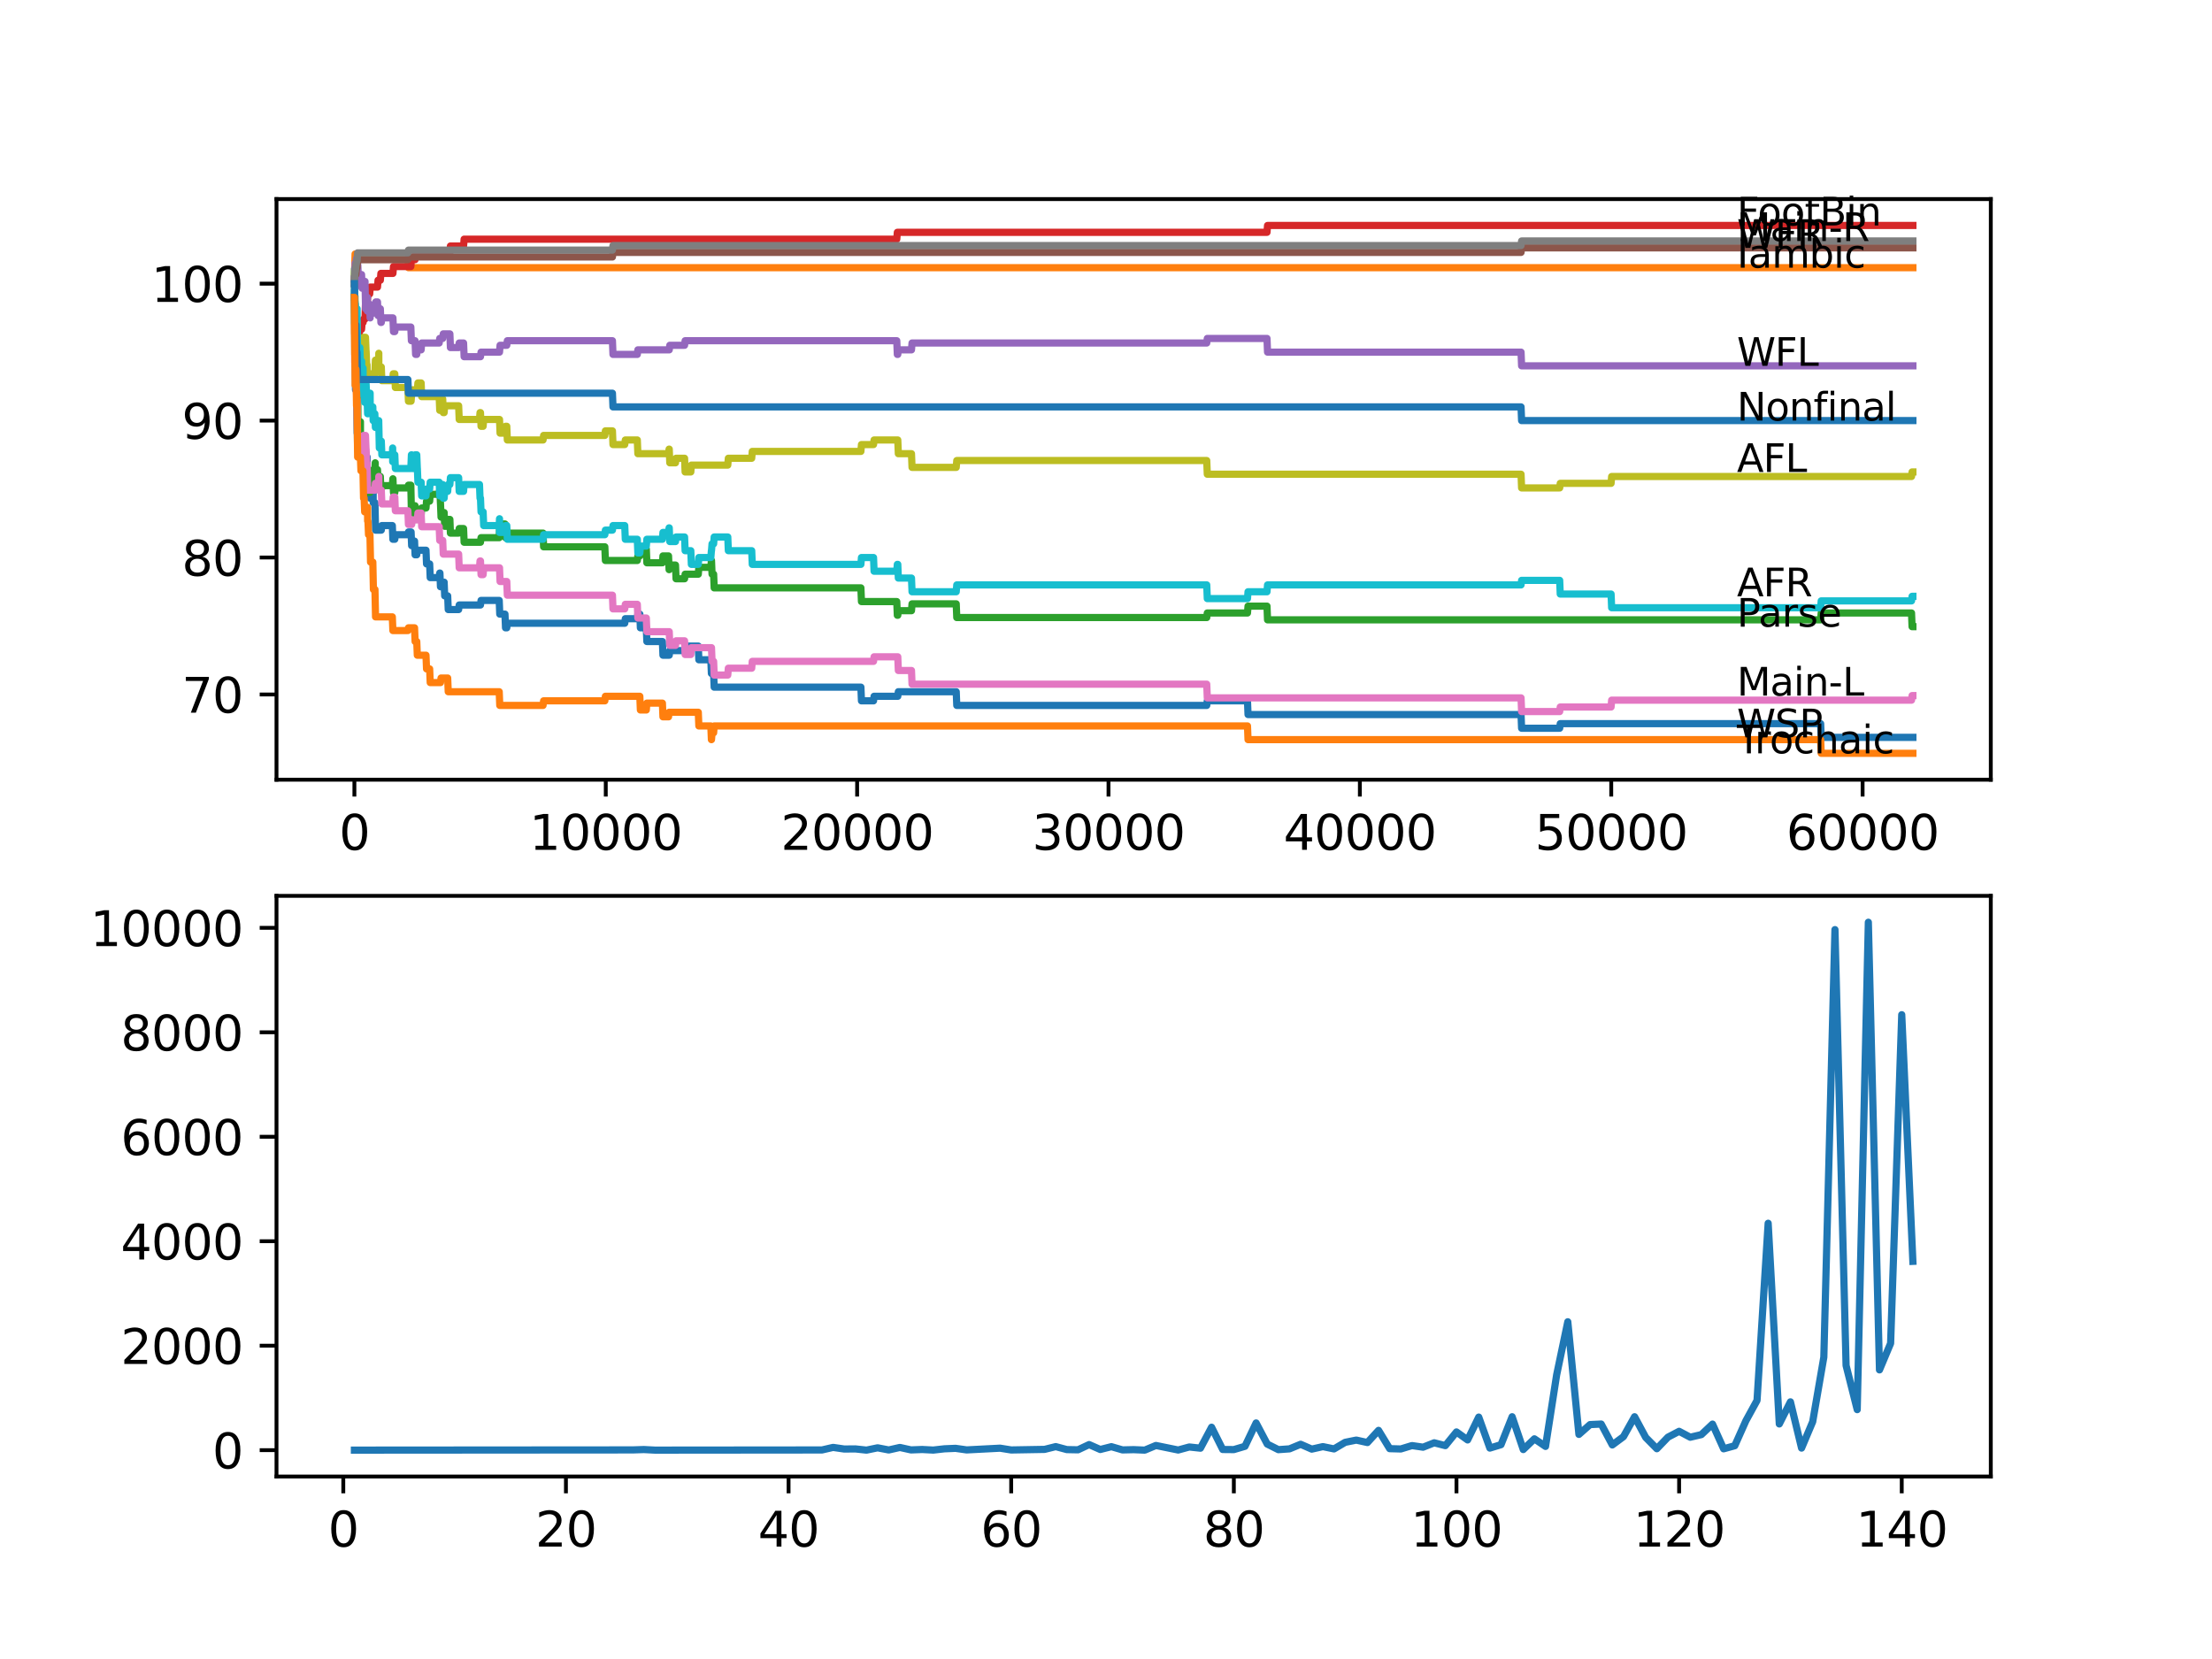 <?xml version="1.0" encoding="utf-8" standalone="no"?>
<!DOCTYPE svg PUBLIC "-//W3C//DTD SVG 1.1//EN"
  "http://www.w3.org/Graphics/SVG/1.1/DTD/svg11.dtd">
<svg xmlns:xlink="http://www.w3.org/1999/xlink" width="460.8pt" height="345.6pt" viewBox="0 0 460.8 345.6" xmlns="http://www.w3.org/2000/svg" version="1.1">
 <defs>
  <style type="text/css">*{stroke-linejoin: round; stroke-linecap: butt}</style>
 </defs>
 <g id="figure_1">
  <g id="patch_1">
   <path d="M 0 345.6 
L 460.8 345.6 
L 460.8 0 
L 0 0 
z
" style="fill: #ffffff"/>
  </g>
  <g id="axes_1">
   <g id="patch_2">
    <path d="M 57.6 162.432 
L 414.72 162.432 
L 414.72 41.472 
L 57.6 41.472 
z
" style="fill: #ffffff"/>
   </g>
   <g id="matplotlib.axis_1">
    <g id="xtick_1">
     <g id="line2d_1">
      <defs>
       <path id="m919573fe9c" d="M 0 0 
L 0 3.5 
" style="stroke: #000000; stroke-width: 0.8"/>
      </defs>
      <g>
       <use xlink:href="#m919573fe9c" x="73.827" y="162.432" style="stroke: #000000; stroke-width: 0.8"/>
      </g>
     </g>
     <g id="text_1">
      <!-- 0 -->
      <g transform="translate(70.646 177.03)scale(0.1 -0.1)">
       <defs>
        <path id="DejaVuSans-30" d="M 2034 4250 
Q 1547 4250 1301 3770 
Q 1056 3291 1056 2328 
Q 1056 1369 1301 889 
Q 1547 409 2034 409 
Q 2525 409 2770 889 
Q 3016 1369 3016 2328 
Q 3016 3291 2770 3770 
Q 2525 4250 2034 4250 
z
M 2034 4750 
Q 2819 4750 3233 4129 
Q 3647 3509 3647 2328 
Q 3647 1150 3233 529 
Q 2819 -91 2034 -91 
Q 1250 -91 836 529 
Q 422 1150 422 2328 
Q 422 3509 836 4129 
Q 1250 4750 2034 4750 
z
" transform="scale(0.016)"/>
       </defs>
       <use xlink:href="#DejaVuSans-30"/>
      </g>
     </g>
    </g>
    <g id="xtick_2">
     <g id="line2d_2">
      <g>
       <use xlink:href="#m919573fe9c" x="126.192" y="162.432" style="stroke: #000000; stroke-width: 0.8"/>
      </g>
     </g>
     <g id="text_2">
      <!-- 10000 -->
      <g transform="translate(110.286 177.03)scale(0.1 -0.1)">
       <defs>
        <path id="DejaVuSans-31" d="M 794 531 
L 1825 531 
L 1825 4091 
L 703 3866 
L 703 4441 
L 1819 4666 
L 2450 4666 
L 2450 531 
L 3481 531 
L 3481 0 
L 794 0 
L 794 531 
z
" transform="scale(0.016)"/>
       </defs>
       <use xlink:href="#DejaVuSans-31"/>
       <use xlink:href="#DejaVuSans-30" x="63.623"/>
       <use xlink:href="#DejaVuSans-30" x="127.246"/>
       <use xlink:href="#DejaVuSans-30" x="190.869"/>
       <use xlink:href="#DejaVuSans-30" x="254.492"/>
      </g>
     </g>
    </g>
    <g id="xtick_3">
     <g id="line2d_3">
      <g>
       <use xlink:href="#m919573fe9c" x="178.556" y="162.432" style="stroke: #000000; stroke-width: 0.8"/>
      </g>
     </g>
     <g id="text_3">
      <!-- 20000 -->
      <g transform="translate(162.65 177.03)scale(0.1 -0.1)">
       <defs>
        <path id="DejaVuSans-32" d="M 1228 531 
L 3431 531 
L 3431 0 
L 469 0 
L 469 531 
Q 828 903 1448 1529 
Q 2069 2156 2228 2338 
Q 2531 2678 2651 2914 
Q 2772 3150 2772 3378 
Q 2772 3750 2511 3984 
Q 2250 4219 1831 4219 
Q 1534 4219 1204 4116 
Q 875 4013 500 3803 
L 500 4441 
Q 881 4594 1212 4672 
Q 1544 4750 1819 4750 
Q 2544 4750 2975 4387 
Q 3406 4025 3406 3419 
Q 3406 3131 3298 2873 
Q 3191 2616 2906 2266 
Q 2828 2175 2409 1742 
Q 1991 1309 1228 531 
z
" transform="scale(0.016)"/>
       </defs>
       <use xlink:href="#DejaVuSans-32"/>
       <use xlink:href="#DejaVuSans-30" x="63.623"/>
       <use xlink:href="#DejaVuSans-30" x="127.246"/>
       <use xlink:href="#DejaVuSans-30" x="190.869"/>
       <use xlink:href="#DejaVuSans-30" x="254.492"/>
      </g>
     </g>
    </g>
    <g id="xtick_4">
     <g id="line2d_4">
      <g>
       <use xlink:href="#m919573fe9c" x="230.921" y="162.432" style="stroke: #000000; stroke-width: 0.8"/>
      </g>
     </g>
     <g id="text_4">
      <!-- 30000 -->
      <g transform="translate(215.015 177.03)scale(0.1 -0.1)">
       <defs>
        <path id="DejaVuSans-33" d="M 2597 2516 
Q 3050 2419 3304 2112 
Q 3559 1806 3559 1356 
Q 3559 666 3084 287 
Q 2609 -91 1734 -91 
Q 1441 -91 1130 -33 
Q 819 25 488 141 
L 488 750 
Q 750 597 1062 519 
Q 1375 441 1716 441 
Q 2309 441 2620 675 
Q 2931 909 2931 1356 
Q 2931 1769 2642 2001 
Q 2353 2234 1838 2234 
L 1294 2234 
L 1294 2753 
L 1863 2753 
Q 2328 2753 2575 2939 
Q 2822 3125 2822 3475 
Q 2822 3834 2567 4026 
Q 2313 4219 1838 4219 
Q 1578 4219 1281 4162 
Q 984 4106 628 3988 
L 628 4550 
Q 988 4650 1302 4700 
Q 1616 4750 1894 4750 
Q 2613 4750 3031 4423 
Q 3450 4097 3450 3541 
Q 3450 3153 3228 2886 
Q 3006 2619 2597 2516 
z
" transform="scale(0.016)"/>
       </defs>
       <use xlink:href="#DejaVuSans-33"/>
       <use xlink:href="#DejaVuSans-30" x="63.623"/>
       <use xlink:href="#DejaVuSans-30" x="127.246"/>
       <use xlink:href="#DejaVuSans-30" x="190.869"/>
       <use xlink:href="#DejaVuSans-30" x="254.492"/>
      </g>
     </g>
    </g>
    <g id="xtick_5">
     <g id="line2d_5">
      <g>
       <use xlink:href="#m919573fe9c" x="283.285" y="162.432" style="stroke: #000000; stroke-width: 0.8"/>
      </g>
     </g>
     <g id="text_5">
      <!-- 40000 -->
      <g transform="translate(267.379 177.03)scale(0.1 -0.1)">
       <defs>
        <path id="DejaVuSans-34" d="M 2419 4116 
L 825 1625 
L 2419 1625 
L 2419 4116 
z
M 2253 4666 
L 3047 4666 
L 3047 1625 
L 3713 1625 
L 3713 1100 
L 3047 1100 
L 3047 0 
L 2419 0 
L 2419 1100 
L 313 1100 
L 313 1709 
L 2253 4666 
z
" transform="scale(0.016)"/>
       </defs>
       <use xlink:href="#DejaVuSans-34"/>
       <use xlink:href="#DejaVuSans-30" x="63.623"/>
       <use xlink:href="#DejaVuSans-30" x="127.246"/>
       <use xlink:href="#DejaVuSans-30" x="190.869"/>
       <use xlink:href="#DejaVuSans-30" x="254.492"/>
      </g>
     </g>
    </g>
    <g id="xtick_6">
     <g id="line2d_6">
      <g>
       <use xlink:href="#m919573fe9c" x="335.65" y="162.432" style="stroke: #000000; stroke-width: 0.8"/>
      </g>
     </g>
     <g id="text_6">
      <!-- 50000 -->
      <g transform="translate(319.744 177.03)scale(0.1 -0.1)">
       <defs>
        <path id="DejaVuSans-35" d="M 691 4666 
L 3169 4666 
L 3169 4134 
L 1269 4134 
L 1269 2991 
Q 1406 3038 1543 3061 
Q 1681 3084 1819 3084 
Q 2600 3084 3056 2656 
Q 3513 2228 3513 1497 
Q 3513 744 3044 326 
Q 2575 -91 1722 -91 
Q 1428 -91 1123 -41 
Q 819 9 494 109 
L 494 744 
Q 775 591 1075 516 
Q 1375 441 1709 441 
Q 2250 441 2565 725 
Q 2881 1009 2881 1497 
Q 2881 1984 2565 2268 
Q 2250 2553 1709 2553 
Q 1456 2553 1204 2497 
Q 953 2441 691 2322 
L 691 4666 
z
" transform="scale(0.016)"/>
       </defs>
       <use xlink:href="#DejaVuSans-35"/>
       <use xlink:href="#DejaVuSans-30" x="63.623"/>
       <use xlink:href="#DejaVuSans-30" x="127.246"/>
       <use xlink:href="#DejaVuSans-30" x="190.869"/>
       <use xlink:href="#DejaVuSans-30" x="254.492"/>
      </g>
     </g>
    </g>
    <g id="xtick_7">
     <g id="line2d_7">
      <g>
       <use xlink:href="#m919573fe9c" x="388.014" y="162.432" style="stroke: #000000; stroke-width: 0.8"/>
      </g>
     </g>
     <g id="text_7">
      <!-- 60000 -->
      <g transform="translate(372.108 177.03)scale(0.1 -0.1)">
       <defs>
        <path id="DejaVuSans-36" d="M 2113 2584 
Q 1688 2584 1439 2293 
Q 1191 2003 1191 1497 
Q 1191 994 1439 701 
Q 1688 409 2113 409 
Q 2538 409 2786 701 
Q 3034 994 3034 1497 
Q 3034 2003 2786 2293 
Q 2538 2584 2113 2584 
z
M 3366 4563 
L 3366 3988 
Q 3128 4100 2886 4159 
Q 2644 4219 2406 4219 
Q 1781 4219 1451 3797 
Q 1122 3375 1075 2522 
Q 1259 2794 1537 2939 
Q 1816 3084 2150 3084 
Q 2853 3084 3261 2657 
Q 3669 2231 3669 1497 
Q 3669 778 3244 343 
Q 2819 -91 2113 -91 
Q 1303 -91 875 529 
Q 447 1150 447 2328 
Q 447 3434 972 4092 
Q 1497 4750 2381 4750 
Q 2619 4750 2861 4703 
Q 3103 4656 3366 4563 
z
" transform="scale(0.016)"/>
       </defs>
       <use xlink:href="#DejaVuSans-36"/>
       <use xlink:href="#DejaVuSans-30" x="63.623"/>
       <use xlink:href="#DejaVuSans-30" x="127.246"/>
       <use xlink:href="#DejaVuSans-30" x="190.869"/>
       <use xlink:href="#DejaVuSans-30" x="254.492"/>
      </g>
     </g>
    </g>
   </g>
   <g id="matplotlib.axis_2">
    <g id="ytick_1">
     <g id="line2d_8">
      <defs>
       <path id="mfb3b62f6e6" d="M 0 0 
L -3.5 0 
" style="stroke: #000000; stroke-width: 0.8"/>
      </defs>
      <g>
       <use xlink:href="#mfb3b62f6e6" x="57.6" y="144.668" style="stroke: #000000; stroke-width: 0.8"/>
      </g>
     </g>
     <g id="text_8">
      <!-- 70 -->
      <g transform="translate(37.875 148.467)scale(0.1 -0.1)">
       <defs>
        <path id="DejaVuSans-37" d="M 525 4666 
L 3525 4666 
L 3525 4397 
L 1831 0 
L 1172 0 
L 2766 4134 
L 525 4134 
L 525 4666 
z
" transform="scale(0.016)"/>
       </defs>
       <use xlink:href="#DejaVuSans-37"/>
       <use xlink:href="#DejaVuSans-30" x="63.623"/>
      </g>
     </g>
    </g>
    <g id="ytick_2">
     <g id="line2d_9">
      <g>
       <use xlink:href="#mfb3b62f6e6" x="57.6" y="116.143" style="stroke: #000000; stroke-width: 0.8"/>
      </g>
     </g>
     <g id="text_9">
      <!-- 80 -->
      <g transform="translate(37.875 119.942)scale(0.1 -0.1)">
       <defs>
        <path id="DejaVuSans-38" d="M 2034 2216 
Q 1584 2216 1326 1975 
Q 1069 1734 1069 1313 
Q 1069 891 1326 650 
Q 1584 409 2034 409 
Q 2484 409 2743 651 
Q 3003 894 3003 1313 
Q 3003 1734 2745 1975 
Q 2488 2216 2034 2216 
z
M 1403 2484 
Q 997 2584 770 2862 
Q 544 3141 544 3541 
Q 544 4100 942 4425 
Q 1341 4750 2034 4750 
Q 2731 4750 3128 4425 
Q 3525 4100 3525 3541 
Q 3525 3141 3298 2862 
Q 3072 2584 2669 2484 
Q 3125 2378 3379 2068 
Q 3634 1759 3634 1313 
Q 3634 634 3220 271 
Q 2806 -91 2034 -91 
Q 1263 -91 848 271 
Q 434 634 434 1313 
Q 434 1759 690 2068 
Q 947 2378 1403 2484 
z
M 1172 3481 
Q 1172 3119 1398 2916 
Q 1625 2713 2034 2713 
Q 2441 2713 2670 2916 
Q 2900 3119 2900 3481 
Q 2900 3844 2670 4047 
Q 2441 4250 2034 4250 
Q 1625 4250 1398 4047 
Q 1172 3844 1172 3481 
z
" transform="scale(0.016)"/>
       </defs>
       <use xlink:href="#DejaVuSans-38"/>
       <use xlink:href="#DejaVuSans-30" x="63.623"/>
      </g>
     </g>
    </g>
    <g id="ytick_3">
     <g id="line2d_10">
      <g>
       <use xlink:href="#mfb3b62f6e6" x="57.6" y="87.618" style="stroke: #000000; stroke-width: 0.8"/>
      </g>
     </g>
     <g id="text_10">
      <!-- 90 -->
      <g transform="translate(37.875 91.417)scale(0.1 -0.1)">
       <defs>
        <path id="DejaVuSans-39" d="M 703 97 
L 703 672 
Q 941 559 1184 500 
Q 1428 441 1663 441 
Q 2288 441 2617 861 
Q 2947 1281 2994 2138 
Q 2813 1869 2534 1725 
Q 2256 1581 1919 1581 
Q 1219 1581 811 2004 
Q 403 2428 403 3163 
Q 403 3881 828 4315 
Q 1253 4750 1959 4750 
Q 2769 4750 3195 4129 
Q 3622 3509 3622 2328 
Q 3622 1225 3098 567 
Q 2575 -91 1691 -91 
Q 1453 -91 1209 -44 
Q 966 3 703 97 
z
M 1959 2075 
Q 2384 2075 2632 2365 
Q 2881 2656 2881 3163 
Q 2881 3666 2632 3958 
Q 2384 4250 1959 4250 
Q 1534 4250 1286 3958 
Q 1038 3666 1038 3163 
Q 1038 2656 1286 2365 
Q 1534 2075 1959 2075 
z
" transform="scale(0.016)"/>
       </defs>
       <use xlink:href="#DejaVuSans-39"/>
       <use xlink:href="#DejaVuSans-30" x="63.623"/>
      </g>
     </g>
    </g>
    <g id="ytick_4">
     <g id="line2d_11">
      <g>
       <use xlink:href="#mfb3b62f6e6" x="57.6" y="59.093" style="stroke: #000000; stroke-width: 0.8"/>
      </g>
     </g>
     <g id="text_11">
      <!-- 100 -->
      <g transform="translate(31.512 62.892)scale(0.1 -0.1)">
       <use xlink:href="#DejaVuSans-31"/>
       <use xlink:href="#DejaVuSans-30" x="63.623"/>
       <use xlink:href="#DejaVuSans-30" x="127.246"/>
      </g>
     </g>
    </g>
   </g>
   <g id="line2d_12">
    <path d="M 73.833 61.946 
L 73.869 61.233 
L 73.901 65.274 
L 73.906 64.798 
L 74.042 79.061 
L 74.053 78.348 
L 74.058 81.2 
L 74.136 81.2 
L 74.152 81.2 
L 74.267 78.823 
L 74.398 90.233 
L 74.445 90.233 
L 74.487 93.085 
L 74.555 92.135 
L 74.561 92.135 
L 74.676 94.987 
L 74.838 94.987 
L 74.953 94.036 
L 75.079 94.036 
L 75.194 93.085 
L 75.613 93.085 
L 75.728 97.127 
L 76.137 97.127 
L 76.252 96.176 
L 76.467 96.176 
L 76.488 95.225 
L 76.493 98.077 
L 76.566 98.077 
L 76.655 98.077 
L 76.77 100.93 
L 77.069 100.93 
L 77.106 103.782 
L 77.179 102.832 
L 77.666 102.832 
L 77.734 101.881 
L 77.739 104.733 
L 77.765 104.733 
L 78.111 104.733 
L 78.231 110.438 
L 79.43 110.438 
L 79.546 109.487 
L 81.729 109.487 
L 81.844 112.34 
L 82.242 112.34 
L 82.358 111.389 
L 84.971 111.389 
L 85.086 110.819 
L 85.636 110.819 
L 85.751 113.671 
L 85.767 113.671 
L 85.882 112.72 
L 86.358 112.72 
L 86.474 115.573 
L 86.819 115.573 
L 86.934 114.622 
L 88.741 114.622 
L 88.856 117.474 
L 89.505 117.474 
L 89.621 120.327 
L 91.49 120.327 
L 91.605 119.376 
L 91.642 119.376 
L 91.757 122.228 
L 92.223 122.228 
L 92.338 121.278 
L 92.522 121.278 
L 92.637 124.13 
L 93.26 124.13 
L 93.375 126.983 
L 95.543 126.983 
L 95.658 126.032 
L 100.094 126.032 
L 100.209 125.081 
L 103.995 125.081 
L 104.11 127.933 
L 105.194 127.933 
L 105.309 130.786 
L 105.571 130.786 
L 105.686 129.835 
L 130.145 129.835 
L 130.261 128.884 
L 132.764 128.884 
L 132.879 127.933 
L 133.287 127.933 
L 133.403 130.786 
L 134.638 130.786 
L 134.754 133.638 
L 137.99 133.638 
L 138.105 136.491 
L 139.414 136.491 
L 139.529 135.54 
L 142.608 135.54 
L 142.723 134.589 
L 145.467 134.589 
L 145.583 137.442 
L 148.08 137.442 
L 148.196 140.294 
L 148.662 140.294 
L 148.777 143.147 
L 179.342 143.147 
L 179.457 145.999 
L 181.971 145.999 
L 182.086 145.048 
L 187.024 145.048 
L 187.139 144.098 
L 199.199 144.098 
L 199.314 146.95 
L 251.385 146.95 
L 251.5 145.999 
L 259.873 145.999 
L 259.988 148.852 
L 316.862 148.852 
L 316.977 151.704 
L 324.91 151.704 
L 325.025 150.753 
L 379.275 150.753 
L 379.39 153.606 
L 398.487 153.606 
L 398.487 153.606 
" clip-path="url(#p45e416e5d4)" style="fill: none; stroke: #1f77b4; stroke-width: 1.5; stroke-linecap: square"/>
   </g>
   <g id="line2d_13">
    <path d="M 73.833 58.142 
L 73.843 58.142 
L 73.969 52.913 
L 84.971 52.913 
L 85.086 55.765 
L 398.487 55.765 
L 398.487 55.765 
" clip-path="url(#p45e416e5d4)" style="fill: none; stroke: #ff7f0e; stroke-width: 1.5; stroke-linecap: square"/>
   </g>
   <g id="line2d_14">
    <path d="M 73.833 58.142 
L 73.838 58.142 
L 73.864 56.003 
L 73.875 61.708 
L 73.922 61.708 
L 73.943 61.708 
L 74.074 75.02 
L 74.152 75.02 
L 74.178 73.356 
L 74.184 76.208 
L 74.257 75.495 
L 74.267 75.495 
L 74.273 74.069 
L 74.346 84.053 
L 74.377 84.053 
L 74.445 78.823 
L 74.472 84.528 
L 74.482 84.528 
L 74.493 84.528 
L 74.54 83.102 
L 74.566 88.807 
L 74.587 88.807 
L 75.079 88.807 
L 75.084 87.856 
L 75.089 90.708 
L 75.178 90.708 
L 75.32 90.708 
L 75.435 93.561 
L 75.613 93.561 
L 75.718 96.413 
L 75.723 94.987 
L 75.854 94.987 
L 75.969 93.561 
L 76.037 93.561 
L 76.158 99.266 
L 76.268 99.266 
L 76.383 97.84 
L 76.467 97.84 
L 76.488 96.889 
L 76.535 102.594 
L 76.55 102.594 
L 76.577 102.594 
L 76.697 99.741 
L 77.011 99.741 
L 77.069 102.594 
L 77.121 100.217 
L 77.666 100.217 
L 77.786 97.84 
L 78.111 97.84 
L 78.163 96.413 
L 78.169 99.266 
L 78.221 97.84 
L 78.64 97.84 
L 78.755 100.692 
L 78.912 100.692 
L 79.027 99.266 
L 79.232 99.266 
L 79.347 102.118 
L 79.43 102.118 
L 79.546 101.168 
L 81.729 101.168 
L 81.844 99.741 
L 81.855 99.741 
L 81.97 102.594 
L 82.242 102.594 
L 82.358 101.643 
L 84.971 101.643 
L 85.086 101.072 
L 85.583 101.072 
L 85.704 106.777 
L 86.358 106.777 
L 86.463 105.351 
L 86.578 108.204 
L 86.819 108.204 
L 86.934 107.253 
L 87.73 107.253 
L 87.845 105.827 
L 88.741 105.827 
L 88.856 104.4 
L 89.505 104.4 
L 89.621 102.974 
L 91.49 102.974 
L 91.605 102.023 
L 91.642 102.023 
L 91.757 104.876 
L 91.762 104.876 
L 91.878 107.728 
L 92.223 107.728 
L 92.338 106.777 
L 92.522 106.777 
L 92.637 109.63 
L 93.26 109.63 
L 93.375 108.204 
L 93.716 108.204 
L 93.831 111.056 
L 95.543 111.056 
L 95.658 110.105 
L 96.569 110.105 
L 96.685 112.958 
L 100.094 112.958 
L 100.209 112.007 
L 103.995 112.007 
L 104.115 109.155 
L 105.194 109.155 
L 105.309 112.007 
L 105.571 112.007 
L 105.686 111.056 
L 113.127 111.056 
L 113.242 113.909 
L 125.998 113.909 
L 126.113 116.761 
L 132.764 116.761 
L 132.879 115.81 
L 133.287 115.81 
L 133.403 114.384 
L 134.638 114.384 
L 134.754 117.237 
L 137.99 117.237 
L 138.105 115.81 
L 139.267 115.81 
L 139.383 118.663 
L 139.414 118.663 
L 139.529 117.712 
L 140.718 117.712 
L 140.833 120.565 
L 142.608 120.565 
L 142.723 119.614 
L 145.467 119.614 
L 145.583 118.187 
L 148.08 118.187 
L 148.196 116.761 
L 148.216 116.761 
L 148.332 119.614 
L 148.662 119.614 
L 148.777 122.466 
L 179.342 122.466 
L 179.457 125.319 
L 186.814 125.319 
L 186.93 128.171 
L 187.024 128.171 
L 187.139 127.22 
L 189.878 127.22 
L 189.993 125.794 
L 199.199 125.794 
L 199.314 128.647 
L 251.385 128.647 
L 251.5 127.696 
L 259.873 127.696 
L 259.988 126.27 
L 263.937 126.27 
L 264.052 129.122 
L 379.275 129.122 
L 379.39 127.696 
L 398.205 127.696 
L 398.32 130.548 
L 398.487 130.548 
L 398.487 130.548 
" clip-path="url(#p45e416e5d4)" style="fill: none; stroke: #2ca02c; stroke-width: 1.5; stroke-linecap: square"/>
   </g>
   <g id="line2d_15">
    <path d="M 73.833 61.946 
L 73.864 61.946 
L 73.901 69.552 
L 73.985 68.364 
L 74.037 68.364 
L 74.053 66.938 
L 74.058 69.79 
L 74.136 69.79 
L 74.445 69.79 
L 74.466 69.077 
L 74.472 71.93 
L 74.555 69.552 
L 74.838 69.552 
L 74.953 68.602 
L 75.32 68.602 
L 75.435 67.175 
L 75.639 67.175 
L 75.755 66.462 
L 76.037 66.462 
L 76.158 62.659 
L 76.529 62.659 
L 76.645 61.233 
L 77.011 61.233 
L 77.126 59.806 
L 78.64 59.806 
L 78.755 58.38 
L 79.232 58.38 
L 79.347 56.954 
L 81.855 56.954 
L 81.97 55.528 
L 85.583 55.528 
L 85.699 54.101 
L 86.463 54.101 
L 86.578 52.675 
L 93.716 52.675 
L 93.831 51.249 
L 96.569 51.249 
L 96.685 49.823 
L 186.814 49.823 
L 186.93 48.396 
L 263.937 48.396 
L 264.052 46.97 
L 398.487 46.97 
L 398.487 46.97 
" clip-path="url(#p45e416e5d4)" style="fill: none; stroke: #d62728; stroke-width: 1.5; stroke-linecap: square"/>
   </g>
   <g id="line2d_16">
    <path d="M 73.833 58.142 
L 73.875 58.142 
L 73.995 54.815 
L 74.157 54.815 
L 74.273 53.864 
L 74.294 59.569 
L 74.388 58.142 
L 74.393 58.142 
L 74.466 53.864 
L 74.513 55.29 
L 74.54 55.29 
L 74.655 58.142 
L 75.079 58.142 
L 75.194 57.192 
L 75.32 57.192 
L 75.435 60.044 
L 75.854 60.044 
L 75.969 58.618 
L 76.037 58.618 
L 76.158 64.323 
L 76.268 64.323 
L 76.383 62.897 
L 76.467 62.897 
L 76.529 61.946 
L 76.535 64.798 
L 76.566 64.798 
L 76.577 64.798 
L 76.692 63.372 
L 77.011 63.372 
L 77.106 66.225 
L 77.121 65.274 
L 77.666 65.274 
L 77.781 64.323 
L 78.169 64.323 
L 78.284 62.897 
L 78.64 62.897 
L 78.755 65.749 
L 78.912 65.749 
L 79.027 64.323 
L 79.232 64.323 
L 79.347 67.175 
L 79.43 67.175 
L 79.546 66.225 
L 81.855 66.225 
L 81.97 69.077 
L 82.242 69.077 
L 82.358 68.126 
L 85.583 68.126 
L 85.699 70.979 
L 86.463 70.979 
L 86.578 73.831 
L 86.819 73.831 
L 86.934 72.88 
L 87.73 72.88 
L 87.845 71.454 
L 91.49 71.454 
L 91.605 70.503 
L 92.223 70.503 
L 92.338 69.552 
L 93.716 69.552 
L 93.831 72.405 
L 95.543 72.405 
L 95.658 71.454 
L 96.569 71.454 
L 96.685 74.307 
L 100.094 74.307 
L 100.209 73.356 
L 104.058 73.356 
L 104.173 71.93 
L 105.571 71.93 
L 105.686 70.979 
L 127.58 70.979 
L 127.695 73.831 
L 132.764 73.831 
L 132.879 72.88 
L 139.414 72.88 
L 139.529 71.93 
L 142.608 71.93 
L 142.723 70.979 
L 186.814 70.979 
L 186.93 73.831 
L 187.024 73.831 
L 187.139 72.88 
L 189.878 72.88 
L 189.993 71.454 
L 251.385 71.454 
L 251.5 70.503 
L 263.937 70.503 
L 264.052 73.356 
L 316.862 73.356 
L 316.977 76.208 
L 398.487 76.208 
L 398.487 76.208 
" clip-path="url(#p45e416e5d4)" style="fill: none; stroke: #9467bd; stroke-width: 1.5; stroke-linecap: square"/>
   </g>
   <g id="line2d_17">
    <path d="M 73.833 59.093 
L 73.953 57.192 
L 74.152 57.192 
L 74.273 55.765 
L 74.377 55.765 
L 74.493 54.101 
L 84.971 54.101 
L 85.086 53.531 
L 127.58 53.531 
L 127.695 52.58 
L 316.862 52.58 
L 316.977 51.629 
L 398.487 51.629 
L 398.487 51.629 
" clip-path="url(#p45e416e5d4)" style="fill: none; stroke: #8c564b; stroke-width: 1.5; stroke-linecap: square"/>
   </g>
   <g id="line2d_18">
    <path d="M 73.833 61.946 
L 73.896 75.495 
L 73.964 74.544 
L 73.974 74.544 
L 74.037 73.831 
L 74.042 76.684 
L 74.053 75.971 
L 74.168 80.249 
L 74.205 80.249 
L 74.32 83.102 
L 74.377 83.102 
L 74.503 92.372 
L 74.838 92.372 
L 74.953 95.225 
L 75.069 93.799 
L 75.341 93.799 
L 75.456 92.372 
L 75.639 92.372 
L 75.76 90.708 
L 76.137 90.708 
L 76.252 93.561 
L 76.268 93.561 
L 76.383 96.413 
L 76.467 96.413 
L 76.587 102.118 
L 78.085 102.118 
L 78.2 100.692 
L 78.896 100.692 
L 78.912 99.266 
L 78.917 102.118 
L 79.001 102.118 
L 79.43 102.118 
L 79.546 104.971 
L 81.797 104.971 
L 81.913 103.545 
L 82.242 103.545 
L 82.358 106.397 
L 84.971 106.397 
L 85.086 109.25 
L 85.767 109.25 
L 85.882 108.299 
L 86.945 108.299 
L 87.06 106.873 
L 87.73 106.873 
L 87.845 109.725 
L 91.49 109.725 
L 91.605 112.578 
L 92.223 112.578 
L 92.338 115.43 
L 95.543 115.43 
L 95.658 118.283 
L 99.884 118.283 
L 99.999 116.856 
L 100.094 116.856 
L 100.209 119.709 
L 100.643 119.709 
L 100.759 118.283 
L 104.058 118.283 
L 104.173 121.135 
L 105.571 121.135 
L 105.686 123.988 
L 127.58 123.988 
L 127.695 126.84 
L 130.145 126.84 
L 130.261 125.889 
L 132.764 125.889 
L 132.879 128.742 
L 134.638 128.742 
L 134.754 131.594 
L 139.414 131.594 
L 139.529 134.447 
L 140.718 134.447 
L 140.833 133.496 
L 142.608 133.496 
L 142.723 136.348 
L 143.907 136.348 
L 144.022 134.922 
L 148.216 134.922 
L 148.332 137.775 
L 148.662 137.775 
L 148.777 140.627 
L 151.61 140.627 
L 151.725 139.201 
L 156.595 139.201 
L 156.71 137.775 
L 181.971 137.775 
L 182.086 136.824 
L 187.024 136.824 
L 187.139 139.676 
L 189.878 139.676 
L 189.993 142.529 
L 251.385 142.529 
L 251.5 145.381 
L 316.862 145.381 
L 316.977 148.234 
L 324.91 148.234 
L 325.025 147.283 
L 335.618 147.283 
L 335.734 145.857 
L 398.205 145.857 
L 398.32 144.906 
L 398.487 144.906 
L 398.487 144.906 
" clip-path="url(#p45e416e5d4)" style="fill: none; stroke: #e377c2; stroke-width: 1.5; stroke-linecap: square"/>
   </g>
   <g id="line2d_19">
    <path d="M 73.833 59.093 
L 73.958 56.478 
L 74.037 56.478 
L 74.157 55.052 
L 74.205 55.052 
L 74.32 54.339 
L 74.377 54.339 
L 74.493 52.675 
L 84.971 52.675 
L 85.086 52.105 
L 127.58 52.105 
L 127.695 51.154 
L 316.862 51.154 
L 316.977 50.203 
L 398.487 50.203 
L 398.487 50.203 
" clip-path="url(#p45e416e5d4)" style="fill: none; stroke: #7f7f7f; stroke-width: 1.5; stroke-linecap: square"/>
   </g>
   <g id="line2d_20">
    <path d="M 73.833 61.946 
L 73.896 73.831 
L 73.958 70.503 
L 73.974 70.503 
L 74.121 65.036 
L 74.152 65.036 
L 74.267 69.79 
L 74.304 69.79 
L 74.377 66.938 
L 74.398 72.643 
L 74.403 72.643 
L 74.445 72.643 
L 74.466 70.503 
L 74.493 76.208 
L 74.529 76.208 
L 74.561 76.208 
L 74.676 74.782 
L 74.838 74.782 
L 74.953 77.634 
L 75.069 76.208 
L 75.084 76.208 
L 75.199 74.782 
L 75.341 74.782 
L 75.456 73.356 
L 75.613 73.356 
L 75.734 70.266 
L 76.137 70.266 
L 76.252 73.118 
L 76.268 73.118 
L 76.383 75.971 
L 76.467 75.971 
L 76.488 78.823 
L 76.577 77.872 
L 78.085 77.872 
L 78.205 75.02 
L 78.896 75.02 
L 78.912 73.593 
L 78.917 76.446 
L 79.001 76.446 
L 79.43 76.446 
L 79.546 79.298 
L 81.797 79.298 
L 81.913 77.872 
L 82.242 77.872 
L 82.358 80.725 
L 84.971 80.725 
L 85.086 83.577 
L 85.636 83.577 
L 85.751 82.151 
L 85.767 82.151 
L 85.882 81.2 
L 86.945 81.2 
L 87.06 79.774 
L 87.73 79.774 
L 87.845 82.626 
L 91.49 82.626 
L 91.605 85.479 
L 91.642 85.479 
L 91.757 84.053 
L 91.762 84.053 
L 91.878 83.102 
L 92.223 83.102 
L 92.338 85.954 
L 92.522 85.954 
L 92.637 84.528 
L 95.543 84.528 
L 95.658 87.381 
L 99.884 87.381 
L 99.999 85.954 
L 100.094 85.954 
L 100.209 88.807 
L 100.643 88.807 
L 100.759 87.381 
L 104.058 87.381 
L 104.173 90.233 
L 105.194 90.233 
L 105.309 88.807 
L 105.571 88.807 
L 105.686 91.659 
L 113.127 91.659 
L 113.242 90.708 
L 125.998 90.708 
L 126.113 89.758 
L 127.58 89.758 
L 127.695 92.61 
L 130.145 92.61 
L 130.261 91.659 
L 132.764 91.659 
L 132.879 94.512 
L 139.267 94.512 
L 139.383 93.561 
L 139.414 93.561 
L 139.529 96.413 
L 140.718 96.413 
L 140.833 95.463 
L 142.608 95.463 
L 142.723 98.315 
L 143.907 98.315 
L 144.022 96.889 
L 151.61 96.889 
L 151.725 95.463 
L 156.595 95.463 
L 156.71 94.036 
L 179.342 94.036 
L 179.457 92.61 
L 181.971 92.61 
L 182.086 91.659 
L 187.024 91.659 
L 187.139 94.512 
L 189.878 94.512 
L 189.993 97.364 
L 199.199 97.364 
L 199.314 95.938 
L 251.385 95.938 
L 251.5 98.79 
L 316.862 98.79 
L 316.977 101.643 
L 324.91 101.643 
L 325.025 100.692 
L 335.618 100.692 
L 335.734 99.266 
L 398.205 99.266 
L 398.32 98.315 
L 398.487 98.315 
L 398.487 98.315 
" clip-path="url(#p45e416e5d4)" style="fill: none; stroke: #bcbd22; stroke-width: 1.5; stroke-linecap: square"/>
   </g>
   <g id="line2d_21">
    <path d="M 73.833 61.946 
L 73.854 60.52 
L 73.89 67.413 
L 73.927 63.847 
L 73.943 63.847 
L 73.948 62.897 
L 73.953 65.749 
L 74.042 63.372 
L 74.163 69.552 
L 74.178 69.552 
L 74.294 64.323 
L 74.299 67.175 
L 74.304 67.175 
L 74.393 64.323 
L 74.403 67.175 
L 74.529 76.208 
L 74.54 76.208 
L 74.66 73.356 
L 74.838 73.356 
L 74.953 72.405 
L 75.069 75.257 
L 75.079 75.257 
L 75.084 78.11 
L 75.189 76.684 
L 75.32 76.684 
L 75.341 75.257 
L 75.346 78.11 
L 75.425 78.11 
L 75.613 78.11 
L 75.639 76.684 
L 75.645 79.536 
L 75.707 79.536 
L 75.718 82.389 
L 75.817 80.962 
L 75.854 80.962 
L 75.969 83.815 
L 76.037 83.815 
L 76.158 80.012 
L 76.268 80.012 
L 76.383 82.864 
L 76.467 82.864 
L 76.582 86.192 
L 76.655 86.192 
L 76.77 84.766 
L 77.011 84.766 
L 77.106 81.913 
L 77.121 84.766 
L 77.666 84.766 
L 77.734 87.618 
L 77.776 86.192 
L 78.085 86.192 
L 78.2 89.044 
L 78.64 89.044 
L 78.755 87.618 
L 78.896 87.618 
L 79.017 93.323 
L 79.232 93.323 
L 79.347 91.897 
L 79.43 91.897 
L 79.546 94.749 
L 81.729 94.749 
L 81.797 93.323 
L 81.803 96.176 
L 81.834 96.176 
L 81.855 96.176 
L 81.97 94.749 
L 82.242 94.749 
L 82.358 97.602 
L 85.583 97.602 
L 85.704 94.749 
L 85.767 94.749 
L 85.882 97.602 
L 86.358 97.602 
L 86.479 94.749 
L 86.819 94.749 
L 86.934 97.602 
L 86.945 97.602 
L 87.06 100.454 
L 87.73 100.454 
L 87.845 103.307 
L 88.741 103.307 
L 88.856 101.881 
L 89.505 101.881 
L 89.621 100.454 
L 91.49 100.454 
L 91.605 103.307 
L 91.642 103.307 
L 91.757 101.881 
L 91.762 101.881 
L 91.878 100.93 
L 92.223 100.93 
L 92.338 103.782 
L 92.522 103.782 
L 92.637 102.356 
L 93.26 102.356 
L 93.375 100.93 
L 93.716 100.93 
L 93.831 99.504 
L 95.543 99.504 
L 95.658 102.356 
L 96.569 102.356 
L 96.685 100.93 
L 99.884 100.93 
L 99.999 103.782 
L 100.094 103.782 
L 100.209 106.635 
L 100.643 106.635 
L 100.759 109.487 
L 103.995 109.487 
L 104.058 108.061 
L 104.063 110.914 
L 104.099 110.914 
L 105.194 110.914 
L 105.309 109.487 
L 105.571 109.487 
L 105.686 112.34 
L 113.127 112.34 
L 113.242 111.389 
L 125.998 111.389 
L 126.113 110.438 
L 127.58 110.438 
L 127.695 109.487 
L 130.145 109.487 
L 130.261 112.34 
L 132.764 112.34 
L 132.879 115.192 
L 133.287 115.192 
L 133.403 113.766 
L 134.638 113.766 
L 134.754 112.34 
L 137.99 112.34 
L 138.105 110.914 
L 139.267 110.914 
L 139.383 109.963 
L 139.414 109.963 
L 139.529 112.815 
L 140.718 112.815 
L 140.833 111.864 
L 142.608 111.864 
L 142.723 114.717 
L 143.907 114.717 
L 144.022 117.569 
L 145.467 117.569 
L 145.583 116.143 
L 148.08 116.143 
L 148.196 114.717 
L 148.216 114.717 
L 148.332 113.291 
L 148.662 113.291 
L 148.777 111.864 
L 151.61 111.864 
L 151.725 114.717 
L 156.595 114.717 
L 156.71 117.569 
L 179.342 117.569 
L 179.457 116.143 
L 181.971 116.143 
L 182.086 118.996 
L 186.814 118.996 
L 186.93 117.569 
L 187.024 117.569 
L 187.139 120.422 
L 189.878 120.422 
L 189.993 123.274 
L 199.199 123.274 
L 199.314 121.848 
L 251.385 121.848 
L 251.5 124.701 
L 259.873 124.701 
L 259.988 123.274 
L 263.937 123.274 
L 264.052 121.848 
L 316.862 121.848 
L 316.977 120.897 
L 324.91 120.897 
L 325.025 123.75 
L 335.618 123.75 
L 335.734 126.602 
L 379.275 126.602 
L 379.39 125.176 
L 398.205 125.176 
L 398.32 124.225 
L 398.487 124.225 
L 398.487 124.225 
" clip-path="url(#p45e416e5d4)" style="fill: none; stroke: #17becf; stroke-width: 1.5; stroke-linecap: square"/>
   </g>
   <g id="line2d_22">
    <path d="M 73.833 59.093 
L 73.958 67.651 
L 74.152 67.651 
L 74.273 73.356 
L 74.377 73.356 
L 74.498 79.061 
L 84.971 79.061 
L 85.086 81.913 
L 127.58 81.913 
L 127.695 84.766 
L 316.862 84.766 
L 316.977 87.618 
L 398.487 87.618 
L 398.487 87.618 
" clip-path="url(#p45e416e5d4)" style="fill: none; stroke: #1f77b4; stroke-width: 1.5; stroke-linecap: square"/>
   </g>
   <g id="line2d_23">
    <path d="M 73.833 61.946 
L 73.838 61.946 
L 73.979 80.249 
L 73.995 80.249 
L 74.121 76.921 
L 74.152 76.921 
L 74.273 84.528 
L 74.294 81.676 
L 74.377 84.528 
L 74.503 95.225 
L 75.079 95.225 
L 75.194 98.077 
L 75.613 98.077 
L 75.734 103.782 
L 75.854 103.782 
L 75.969 106.635 
L 76.488 106.635 
L 76.577 105.684 
L 76.582 108.537 
L 76.587 108.537 
L 76.655 108.537 
L 76.77 111.389 
L 77.069 111.389 
L 77.189 117.094 
L 77.666 117.094 
L 77.786 122.799 
L 78.111 122.799 
L 78.231 128.504 
L 81.729 128.504 
L 81.844 131.356 
L 84.971 131.356 
L 85.086 130.786 
L 86.358 130.786 
L 86.474 133.638 
L 86.819 133.638 
L 86.934 136.491 
L 88.741 136.491 
L 88.856 139.343 
L 89.505 139.343 
L 89.621 142.196 
L 91.762 142.196 
L 91.878 141.245 
L 93.26 141.245 
L 93.375 144.098 
L 103.995 144.098 
L 104.11 146.95 
L 113.127 146.95 
L 113.242 145.999 
L 125.998 145.999 
L 126.113 145.048 
L 133.287 145.048 
L 133.403 147.901 
L 134.638 147.901 
L 134.754 146.475 
L 137.99 146.475 
L 138.105 149.327 
L 139.267 149.327 
L 139.383 148.376 
L 145.467 148.376 
L 145.583 151.229 
L 148.08 151.229 
L 148.196 154.081 
L 148.216 154.081 
L 148.332 152.655 
L 148.662 152.655 
L 148.777 151.229 
L 259.873 151.229 
L 259.988 154.081 
L 379.275 154.081 
L 379.39 156.934 
L 398.487 156.934 
L 398.487 156.934 
" clip-path="url(#p45e416e5d4)" style="fill: none; stroke: #ff7f0e; stroke-width: 1.5; stroke-linecap: square"/>
   </g>
   <g id="patch_3">
    <path d="M 57.6 162.432 
L 57.6 41.472 
" style="fill: none; stroke: #000000; stroke-width: 0.8; stroke-linejoin: miter; stroke-linecap: square"/>
   </g>
   <g id="patch_4">
    <path d="M 414.72 162.432 
L 414.72 41.472 
" style="fill: none; stroke: #000000; stroke-width: 0.8; stroke-linejoin: miter; stroke-linecap: square"/>
   </g>
   <g id="patch_5">
    <path d="M 57.6 162.432 
L 414.72 162.432 
" style="fill: none; stroke: #000000; stroke-width: 0.8; stroke-linejoin: miter; stroke-linecap: square"/>
   </g>
   <g id="patch_6">
    <path d="M 57.6 41.472 
L 414.72 41.472 
" style="fill: none; stroke: #000000; stroke-width: 0.8; stroke-linejoin: miter; stroke-linecap: square"/>
   </g>
   <g id="text_12">
    <!-- WSP -->
    <g transform="translate(361.832 153.606)scale(0.08 -0.08)">
     <defs>
      <path id="DejaVuSans-57" d="M 213 4666 
L 850 4666 
L 1831 722 
L 2809 4666 
L 3519 4666 
L 4500 722 
L 5478 4666 
L 6119 4666 
L 4947 0 
L 4153 0 
L 3169 4050 
L 2175 0 
L 1381 0 
L 213 4666 
z
" transform="scale(0.016)"/>
      <path id="DejaVuSans-53" d="M 3425 4513 
L 3425 3897 
Q 3066 4069 2747 4153 
Q 2428 4238 2131 4238 
Q 1616 4238 1336 4038 
Q 1056 3838 1056 3469 
Q 1056 3159 1242 3001 
Q 1428 2844 1947 2747 
L 2328 2669 
Q 3034 2534 3370 2195 
Q 3706 1856 3706 1288 
Q 3706 609 3251 259 
Q 2797 -91 1919 -91 
Q 1588 -91 1214 -16 
Q 841 59 441 206 
L 441 856 
Q 825 641 1194 531 
Q 1563 422 1919 422 
Q 2459 422 2753 634 
Q 3047 847 3047 1241 
Q 3047 1584 2836 1778 
Q 2625 1972 2144 2069 
L 1759 2144 
Q 1053 2284 737 2584 
Q 422 2884 422 3419 
Q 422 4038 858 4394 
Q 1294 4750 2059 4750 
Q 2388 4750 2728 4690 
Q 3069 4631 3425 4513 
z
" transform="scale(0.016)"/>
      <path id="DejaVuSans-50" d="M 1259 4147 
L 1259 2394 
L 2053 2394 
Q 2494 2394 2734 2622 
Q 2975 2850 2975 3272 
Q 2975 3691 2734 3919 
Q 2494 4147 2053 4147 
L 1259 4147 
z
M 628 4666 
L 2053 4666 
Q 2838 4666 3239 4311 
Q 3641 3956 3641 3272 
Q 3641 2581 3239 2228 
Q 2838 1875 2053 1875 
L 1259 1875 
L 1259 0 
L 628 0 
L 628 4666 
z
" transform="scale(0.016)"/>
     </defs>
     <use xlink:href="#DejaVuSans-57"/>
     <use xlink:href="#DejaVuSans-53" x="98.877"/>
     <use xlink:href="#DejaVuSans-50" x="162.354"/>
    </g>
   </g>
   <g id="text_13">
    <!-- Iambic -->
    <g transform="translate(361.832 55.765)scale(0.08 -0.08)">
     <defs>
      <path id="DejaVuSans-49" d="M 628 4666 
L 1259 4666 
L 1259 0 
L 628 0 
L 628 4666 
z
" transform="scale(0.016)"/>
      <path id="DejaVuSans-61" d="M 2194 1759 
Q 1497 1759 1228 1600 
Q 959 1441 959 1056 
Q 959 750 1161 570 
Q 1363 391 1709 391 
Q 2188 391 2477 730 
Q 2766 1069 2766 1631 
L 2766 1759 
L 2194 1759 
z
M 3341 1997 
L 3341 0 
L 2766 0 
L 2766 531 
Q 2569 213 2275 61 
Q 1981 -91 1556 -91 
Q 1019 -91 701 211 
Q 384 513 384 1019 
Q 384 1609 779 1909 
Q 1175 2209 1959 2209 
L 2766 2209 
L 2766 2266 
Q 2766 2663 2505 2880 
Q 2244 3097 1772 3097 
Q 1472 3097 1187 3025 
Q 903 2953 641 2809 
L 641 3341 
Q 956 3463 1253 3523 
Q 1550 3584 1831 3584 
Q 2591 3584 2966 3190 
Q 3341 2797 3341 1997 
z
" transform="scale(0.016)"/>
      <path id="DejaVuSans-6d" d="M 3328 2828 
Q 3544 3216 3844 3400 
Q 4144 3584 4550 3584 
Q 5097 3584 5394 3201 
Q 5691 2819 5691 2113 
L 5691 0 
L 5113 0 
L 5113 2094 
Q 5113 2597 4934 2840 
Q 4756 3084 4391 3084 
Q 3944 3084 3684 2787 
Q 3425 2491 3425 1978 
L 3425 0 
L 2847 0 
L 2847 2094 
Q 2847 2600 2669 2842 
Q 2491 3084 2119 3084 
Q 1678 3084 1418 2786 
Q 1159 2488 1159 1978 
L 1159 0 
L 581 0 
L 581 3500 
L 1159 3500 
L 1159 2956 
Q 1356 3278 1631 3431 
Q 1906 3584 2284 3584 
Q 2666 3584 2933 3390 
Q 3200 3197 3328 2828 
z
" transform="scale(0.016)"/>
      <path id="DejaVuSans-62" d="M 3116 1747 
Q 3116 2381 2855 2742 
Q 2594 3103 2138 3103 
Q 1681 3103 1420 2742 
Q 1159 2381 1159 1747 
Q 1159 1113 1420 752 
Q 1681 391 2138 391 
Q 2594 391 2855 752 
Q 3116 1113 3116 1747 
z
M 1159 2969 
Q 1341 3281 1617 3432 
Q 1894 3584 2278 3584 
Q 2916 3584 3314 3078 
Q 3713 2572 3713 1747 
Q 3713 922 3314 415 
Q 2916 -91 2278 -91 
Q 1894 -91 1617 61 
Q 1341 213 1159 525 
L 1159 0 
L 581 0 
L 581 4863 
L 1159 4863 
L 1159 2969 
z
" transform="scale(0.016)"/>
      <path id="DejaVuSans-69" d="M 603 3500 
L 1178 3500 
L 1178 0 
L 603 0 
L 603 3500 
z
M 603 4863 
L 1178 4863 
L 1178 4134 
L 603 4134 
L 603 4863 
z
" transform="scale(0.016)"/>
      <path id="DejaVuSans-63" d="M 3122 3366 
L 3122 2828 
Q 2878 2963 2633 3030 
Q 2388 3097 2138 3097 
Q 1578 3097 1268 2742 
Q 959 2388 959 1747 
Q 959 1106 1268 751 
Q 1578 397 2138 397 
Q 2388 397 2633 464 
Q 2878 531 3122 666 
L 3122 134 
Q 2881 22 2623 -34 
Q 2366 -91 2075 -91 
Q 1284 -91 818 406 
Q 353 903 353 1747 
Q 353 2603 823 3093 
Q 1294 3584 2113 3584 
Q 2378 3584 2631 3529 
Q 2884 3475 3122 3366 
z
" transform="scale(0.016)"/>
     </defs>
     <use xlink:href="#DejaVuSans-49"/>
     <use xlink:href="#DejaVuSans-61" x="29.492"/>
     <use xlink:href="#DejaVuSans-6d" x="90.771"/>
     <use xlink:href="#DejaVuSans-62" x="188.184"/>
     <use xlink:href="#DejaVuSans-69" x="251.66"/>
     <use xlink:href="#DejaVuSans-63" x="279.443"/>
    </g>
   </g>
   <g id="text_14">
    <!-- Parse -->
    <g transform="translate(361.832 130.548)scale(0.08 -0.08)">
     <defs>
      <path id="DejaVuSans-72" d="M 2631 2963 
Q 2534 3019 2420 3045 
Q 2306 3072 2169 3072 
Q 1681 3072 1420 2755 
Q 1159 2438 1159 1844 
L 1159 0 
L 581 0 
L 581 3500 
L 1159 3500 
L 1159 2956 
Q 1341 3275 1631 3429 
Q 1922 3584 2338 3584 
Q 2397 3584 2469 3576 
Q 2541 3569 2628 3553 
L 2631 2963 
z
" transform="scale(0.016)"/>
      <path id="DejaVuSans-73" d="M 2834 3397 
L 2834 2853 
Q 2591 2978 2328 3040 
Q 2066 3103 1784 3103 
Q 1356 3103 1142 2972 
Q 928 2841 928 2578 
Q 928 2378 1081 2264 
Q 1234 2150 1697 2047 
L 1894 2003 
Q 2506 1872 2764 1633 
Q 3022 1394 3022 966 
Q 3022 478 2636 193 
Q 2250 -91 1575 -91 
Q 1294 -91 989 -36 
Q 684 19 347 128 
L 347 722 
Q 666 556 975 473 
Q 1284 391 1588 391 
Q 1994 391 2212 530 
Q 2431 669 2431 922 
Q 2431 1156 2273 1281 
Q 2116 1406 1581 1522 
L 1381 1569 
Q 847 1681 609 1914 
Q 372 2147 372 2553 
Q 372 3047 722 3315 
Q 1072 3584 1716 3584 
Q 2034 3584 2315 3537 
Q 2597 3491 2834 3397 
z
" transform="scale(0.016)"/>
      <path id="DejaVuSans-65" d="M 3597 1894 
L 3597 1613 
L 953 1613 
Q 991 1019 1311 708 
Q 1631 397 2203 397 
Q 2534 397 2845 478 
Q 3156 559 3463 722 
L 3463 178 
Q 3153 47 2828 -22 
Q 2503 -91 2169 -91 
Q 1331 -91 842 396 
Q 353 884 353 1716 
Q 353 2575 817 3079 
Q 1281 3584 2069 3584 
Q 2775 3584 3186 3129 
Q 3597 2675 3597 1894 
z
M 3022 2063 
Q 3016 2534 2758 2815 
Q 2500 3097 2075 3097 
Q 1594 3097 1305 2825 
Q 1016 2553 972 2059 
L 3022 2063 
z
" transform="scale(0.016)"/>
     </defs>
     <use xlink:href="#DejaVuSans-50"/>
     <use xlink:href="#DejaVuSans-61" x="55.803"/>
     <use xlink:href="#DejaVuSans-72" x="117.082"/>
     <use xlink:href="#DejaVuSans-73" x="158.195"/>
     <use xlink:href="#DejaVuSans-65" x="210.295"/>
    </g>
   </g>
   <g id="text_15">
    <!-- FootBin -->
    <g transform="translate(361.832 46.97)scale(0.08 -0.08)">
     <defs>
      <path id="DejaVuSans-46" d="M 628 4666 
L 3309 4666 
L 3309 4134 
L 1259 4134 
L 1259 2759 
L 3109 2759 
L 3109 2228 
L 1259 2228 
L 1259 0 
L 628 0 
L 628 4666 
z
" transform="scale(0.016)"/>
      <path id="DejaVuSans-6f" d="M 1959 3097 
Q 1497 3097 1228 2736 
Q 959 2375 959 1747 
Q 959 1119 1226 758 
Q 1494 397 1959 397 
Q 2419 397 2687 759 
Q 2956 1122 2956 1747 
Q 2956 2369 2687 2733 
Q 2419 3097 1959 3097 
z
M 1959 3584 
Q 2709 3584 3137 3096 
Q 3566 2609 3566 1747 
Q 3566 888 3137 398 
Q 2709 -91 1959 -91 
Q 1206 -91 779 398 
Q 353 888 353 1747 
Q 353 2609 779 3096 
Q 1206 3584 1959 3584 
z
" transform="scale(0.016)"/>
      <path id="DejaVuSans-74" d="M 1172 4494 
L 1172 3500 
L 2356 3500 
L 2356 3053 
L 1172 3053 
L 1172 1153 
Q 1172 725 1289 603 
Q 1406 481 1766 481 
L 2356 481 
L 2356 0 
L 1766 0 
Q 1100 0 847 248 
Q 594 497 594 1153 
L 594 3053 
L 172 3053 
L 172 3500 
L 594 3500 
L 594 4494 
L 1172 4494 
z
" transform="scale(0.016)"/>
      <path id="DejaVuSans-42" d="M 1259 2228 
L 1259 519 
L 2272 519 
Q 2781 519 3026 730 
Q 3272 941 3272 1375 
Q 3272 1813 3026 2020 
Q 2781 2228 2272 2228 
L 1259 2228 
z
M 1259 4147 
L 1259 2741 
L 2194 2741 
Q 2656 2741 2882 2914 
Q 3109 3088 3109 3444 
Q 3109 3797 2882 3972 
Q 2656 4147 2194 4147 
L 1259 4147 
z
M 628 4666 
L 2241 4666 
Q 2963 4666 3353 4366 
Q 3744 4066 3744 3513 
Q 3744 3084 3544 2831 
Q 3344 2578 2956 2516 
Q 3422 2416 3680 2098 
Q 3938 1781 3938 1306 
Q 3938 681 3513 340 
Q 3088 0 2303 0 
L 628 0 
L 628 4666 
z
" transform="scale(0.016)"/>
      <path id="DejaVuSans-6e" d="M 3513 2113 
L 3513 0 
L 2938 0 
L 2938 2094 
Q 2938 2591 2744 2837 
Q 2550 3084 2163 3084 
Q 1697 3084 1428 2787 
Q 1159 2491 1159 1978 
L 1159 0 
L 581 0 
L 581 3500 
L 1159 3500 
L 1159 2956 
Q 1366 3272 1645 3428 
Q 1925 3584 2291 3584 
Q 2894 3584 3203 3211 
Q 3513 2838 3513 2113 
z
" transform="scale(0.016)"/>
     </defs>
     <use xlink:href="#DejaVuSans-46"/>
     <use xlink:href="#DejaVuSans-6f" x="53.895"/>
     <use xlink:href="#DejaVuSans-6f" x="115.076"/>
     <use xlink:href="#DejaVuSans-74" x="176.258"/>
     <use xlink:href="#DejaVuSans-42" x="215.467"/>
     <use xlink:href="#DejaVuSans-69" x="284.07"/>
     <use xlink:href="#DejaVuSans-6e" x="311.854"/>
    </g>
   </g>
   <g id="text_16">
    <!-- WFL -->
    <g transform="translate(361.832 76.208)scale(0.08 -0.08)">
     <defs>
      <path id="DejaVuSans-4c" d="M 628 4666 
L 1259 4666 
L 1259 531 
L 3531 531 
L 3531 0 
L 628 0 
L 628 4666 
z
" transform="scale(0.016)"/>
     </defs>
     <use xlink:href="#DejaVuSans-57"/>
     <use xlink:href="#DejaVuSans-46" x="98.877"/>
     <use xlink:href="#DejaVuSans-4c" x="156.396"/>
    </g>
   </g>
   <g id="text_17">
    <!-- WFR -->
    <g transform="translate(361.832 51.629)scale(0.08 -0.08)">
     <defs>
      <path id="DejaVuSans-52" d="M 2841 2188 
Q 3044 2119 3236 1894 
Q 3428 1669 3622 1275 
L 4263 0 
L 3584 0 
L 2988 1197 
Q 2756 1666 2539 1819 
Q 2322 1972 1947 1972 
L 1259 1972 
L 1259 0 
L 628 0 
L 628 4666 
L 2053 4666 
Q 2853 4666 3247 4331 
Q 3641 3997 3641 3322 
Q 3641 2881 3436 2590 
Q 3231 2300 2841 2188 
z
M 1259 4147 
L 1259 2491 
L 2053 2491 
Q 2509 2491 2742 2702 
Q 2975 2913 2975 3322 
Q 2975 3731 2742 3939 
Q 2509 4147 2053 4147 
L 1259 4147 
z
" transform="scale(0.016)"/>
     </defs>
     <use xlink:href="#DejaVuSans-57"/>
     <use xlink:href="#DejaVuSans-46" x="98.877"/>
     <use xlink:href="#DejaVuSans-52" x="156.396"/>
    </g>
   </g>
   <g id="text_18">
    <!-- Main-L -->
    <g transform="translate(361.832 144.906)scale(0.08 -0.08)">
     <defs>
      <path id="DejaVuSans-4d" d="M 628 4666 
L 1569 4666 
L 2759 1491 
L 3956 4666 
L 4897 4666 
L 4897 0 
L 4281 0 
L 4281 4097 
L 3078 897 
L 2444 897 
L 1241 4097 
L 1241 0 
L 628 0 
L 628 4666 
z
" transform="scale(0.016)"/>
      <path id="DejaVuSans-2d" d="M 313 2009 
L 1997 2009 
L 1997 1497 
L 313 1497 
L 313 2009 
z
" transform="scale(0.016)"/>
     </defs>
     <use xlink:href="#DejaVuSans-4d"/>
     <use xlink:href="#DejaVuSans-61" x="86.279"/>
     <use xlink:href="#DejaVuSans-69" x="147.559"/>
     <use xlink:href="#DejaVuSans-6e" x="175.342"/>
     <use xlink:href="#DejaVuSans-2d" x="238.721"/>
     <use xlink:href="#DejaVuSans-4c" x="274.805"/>
    </g>
   </g>
   <g id="text_19">
    <!-- Main-R -->
    <g transform="translate(361.832 50.203)scale(0.08 -0.08)">
     <use xlink:href="#DejaVuSans-4d"/>
     <use xlink:href="#DejaVuSans-61" x="86.279"/>
     <use xlink:href="#DejaVuSans-69" x="147.559"/>
     <use xlink:href="#DejaVuSans-6e" x="175.342"/>
     <use xlink:href="#DejaVuSans-2d" x="238.721"/>
     <use xlink:href="#DejaVuSans-52" x="274.805"/>
    </g>
   </g>
   <g id="text_20">
    <!-- AFL -->
    <g transform="translate(361.832 98.315)scale(0.08 -0.08)">
     <defs>
      <path id="DejaVuSans-41" d="M 2188 4044 
L 1331 1722 
L 3047 1722 
L 2188 4044 
z
M 1831 4666 
L 2547 4666 
L 4325 0 
L 3669 0 
L 3244 1197 
L 1141 1197 
L 716 0 
L 50 0 
L 1831 4666 
z
" transform="scale(0.016)"/>
     </defs>
     <use xlink:href="#DejaVuSans-41"/>
     <use xlink:href="#DejaVuSans-46" x="68.408"/>
     <use xlink:href="#DejaVuSans-4c" x="125.928"/>
    </g>
   </g>
   <g id="text_21">
    <!-- AFR -->
    <g transform="translate(361.832 124.225)scale(0.08 -0.08)">
     <use xlink:href="#DejaVuSans-41"/>
     <use xlink:href="#DejaVuSans-46" x="68.408"/>
     <use xlink:href="#DejaVuSans-52" x="125.928"/>
    </g>
   </g>
   <g id="text_22">
    <!-- Nonfinal -->
    <g transform="translate(361.832 87.618)scale(0.08 -0.08)">
     <defs>
      <path id="DejaVuSans-4e" d="M 628 4666 
L 1478 4666 
L 3547 763 
L 3547 4666 
L 4159 4666 
L 4159 0 
L 3309 0 
L 1241 3903 
L 1241 0 
L 628 0 
L 628 4666 
z
" transform="scale(0.016)"/>
      <path id="DejaVuSans-66" d="M 2375 4863 
L 2375 4384 
L 1825 4384 
Q 1516 4384 1395 4259 
Q 1275 4134 1275 3809 
L 1275 3500 
L 2222 3500 
L 2222 3053 
L 1275 3053 
L 1275 0 
L 697 0 
L 697 3053 
L 147 3053 
L 147 3500 
L 697 3500 
L 697 3744 
Q 697 4328 969 4595 
Q 1241 4863 1831 4863 
L 2375 4863 
z
" transform="scale(0.016)"/>
      <path id="DejaVuSans-6c" d="M 603 4863 
L 1178 4863 
L 1178 0 
L 603 0 
L 603 4863 
z
" transform="scale(0.016)"/>
     </defs>
     <use xlink:href="#DejaVuSans-4e"/>
     <use xlink:href="#DejaVuSans-6f" x="74.805"/>
     <use xlink:href="#DejaVuSans-6e" x="135.986"/>
     <use xlink:href="#DejaVuSans-66" x="199.365"/>
     <use xlink:href="#DejaVuSans-69" x="234.57"/>
     <use xlink:href="#DejaVuSans-6e" x="262.354"/>
     <use xlink:href="#DejaVuSans-61" x="325.732"/>
     <use xlink:href="#DejaVuSans-6c" x="387.012"/>
    </g>
   </g>
   <g id="text_23">
    <!-- Trochaic -->
    <g transform="translate(361.832 156.934)scale(0.08 -0.08)">
     <defs>
      <path id="DejaVuSans-54" d="M -19 4666 
L 3928 4666 
L 3928 4134 
L 2272 4134 
L 2272 0 
L 1638 0 
L 1638 4134 
L -19 4134 
L -19 4666 
z
" transform="scale(0.016)"/>
      <path id="DejaVuSans-68" d="M 3513 2113 
L 3513 0 
L 2938 0 
L 2938 2094 
Q 2938 2591 2744 2837 
Q 2550 3084 2163 3084 
Q 1697 3084 1428 2787 
Q 1159 2491 1159 1978 
L 1159 0 
L 581 0 
L 581 4863 
L 1159 4863 
L 1159 2956 
Q 1366 3272 1645 3428 
Q 1925 3584 2291 3584 
Q 2894 3584 3203 3211 
Q 3513 2838 3513 2113 
z
" transform="scale(0.016)"/>
     </defs>
     <use xlink:href="#DejaVuSans-54"/>
     <use xlink:href="#DejaVuSans-72" x="46.334"/>
     <use xlink:href="#DejaVuSans-6f" x="85.197"/>
     <use xlink:href="#DejaVuSans-63" x="146.379"/>
     <use xlink:href="#DejaVuSans-68" x="201.359"/>
     <use xlink:href="#DejaVuSans-61" x="264.738"/>
     <use xlink:href="#DejaVuSans-69" x="326.018"/>
     <use xlink:href="#DejaVuSans-63" x="353.801"/>
    </g>
   </g>
  </g>
  <g id="axes_2">
   <g id="patch_7">
    <path d="M 57.6 307.584 
L 414.72 307.584 
L 414.72 186.624 
L 57.6 186.624 
z
" style="fill: #ffffff"/>
   </g>
   <g id="matplotlib.axis_3">
    <g id="xtick_8">
     <g id="line2d_24">
      <g>
       <use xlink:href="#m919573fe9c" x="71.514" y="307.584" style="stroke: #000000; stroke-width: 0.8"/>
      </g>
     </g>
     <g id="text_24">
      <!-- 0 -->
      <g transform="translate(68.333 322.182)scale(0.1 -0.1)">
       <use xlink:href="#DejaVuSans-30"/>
      </g>
     </g>
    </g>
    <g id="xtick_9">
     <g id="line2d_25">
      <g>
       <use xlink:href="#m919573fe9c" x="117.893" y="307.584" style="stroke: #000000; stroke-width: 0.8"/>
      </g>
     </g>
     <g id="text_25">
      <!-- 20 -->
      <g transform="translate(111.53 322.182)scale(0.1 -0.1)">
       <use xlink:href="#DejaVuSans-32"/>
       <use xlink:href="#DejaVuSans-30" x="63.623"/>
      </g>
     </g>
    </g>
    <g id="xtick_10">
     <g id="line2d_26">
      <g>
       <use xlink:href="#m919573fe9c" x="164.272" y="307.584" style="stroke: #000000; stroke-width: 0.8"/>
      </g>
     </g>
     <g id="text_26">
      <!-- 40 -->
      <g transform="translate(157.91 322.182)scale(0.1 -0.1)">
       <use xlink:href="#DejaVuSans-34"/>
       <use xlink:href="#DejaVuSans-30" x="63.623"/>
      </g>
     </g>
    </g>
    <g id="xtick_11">
     <g id="line2d_27">
      <g>
       <use xlink:href="#m919573fe9c" x="210.651" y="307.584" style="stroke: #000000; stroke-width: 0.8"/>
      </g>
     </g>
     <g id="text_27">
      <!-- 60 -->
      <g transform="translate(204.289 322.182)scale(0.1 -0.1)">
       <use xlink:href="#DejaVuSans-36"/>
       <use xlink:href="#DejaVuSans-30" x="63.623"/>
      </g>
     </g>
    </g>
    <g id="xtick_12">
     <g id="line2d_28">
      <g>
       <use xlink:href="#m919573fe9c" x="257.031" y="307.584" style="stroke: #000000; stroke-width: 0.8"/>
      </g>
     </g>
     <g id="text_28">
      <!-- 80 -->
      <g transform="translate(250.668 322.182)scale(0.1 -0.1)">
       <use xlink:href="#DejaVuSans-38"/>
       <use xlink:href="#DejaVuSans-30" x="63.623"/>
      </g>
     </g>
    </g>
    <g id="xtick_13">
     <g id="line2d_29">
      <g>
       <use xlink:href="#m919573fe9c" x="303.41" y="307.584" style="stroke: #000000; stroke-width: 0.8"/>
      </g>
     </g>
     <g id="text_29">
      <!-- 100 -->
      <g transform="translate(293.866 322.182)scale(0.1 -0.1)">
       <use xlink:href="#DejaVuSans-31"/>
       <use xlink:href="#DejaVuSans-30" x="63.623"/>
       <use xlink:href="#DejaVuSans-30" x="127.246"/>
      </g>
     </g>
    </g>
    <g id="xtick_14">
     <g id="line2d_30">
      <g>
       <use xlink:href="#m919573fe9c" x="349.789" y="307.584" style="stroke: #000000; stroke-width: 0.8"/>
      </g>
     </g>
     <g id="text_30">
      <!-- 120 -->
      <g transform="translate(340.245 322.182)scale(0.1 -0.1)">
       <use xlink:href="#DejaVuSans-31"/>
       <use xlink:href="#DejaVuSans-32" x="63.623"/>
       <use xlink:href="#DejaVuSans-30" x="127.246"/>
      </g>
     </g>
    </g>
    <g id="xtick_15">
     <g id="line2d_31">
      <g>
       <use xlink:href="#m919573fe9c" x="396.168" y="307.584" style="stroke: #000000; stroke-width: 0.8"/>
      </g>
     </g>
     <g id="text_31">
      <!-- 140 -->
      <g transform="translate(386.625 322.182)scale(0.1 -0.1)">
       <use xlink:href="#DejaVuSans-31"/>
       <use xlink:href="#DejaVuSans-34" x="63.623"/>
       <use xlink:href="#DejaVuSans-30" x="127.246"/>
      </g>
     </g>
    </g>
   </g>
   <g id="matplotlib.axis_4">
    <g id="ytick_5">
     <g id="line2d_32">
      <g>
       <use xlink:href="#mfb3b62f6e6" x="57.6" y="302.097" style="stroke: #000000; stroke-width: 0.8"/>
      </g>
     </g>
     <g id="text_32">
      <!-- 0 -->
      <g transform="translate(44.237 305.896)scale(0.1 -0.1)">
       <use xlink:href="#DejaVuSans-30"/>
      </g>
     </g>
    </g>
    <g id="ytick_6">
     <g id="line2d_33">
      <g>
       <use xlink:href="#mfb3b62f6e6" x="57.6" y="280.335" style="stroke: #000000; stroke-width: 0.8"/>
      </g>
     </g>
     <g id="text_33">
      <!-- 2000 -->
      <g transform="translate(25.15 284.134)scale(0.1 -0.1)">
       <use xlink:href="#DejaVuSans-32"/>
       <use xlink:href="#DejaVuSans-30" x="63.623"/>
       <use xlink:href="#DejaVuSans-30" x="127.246"/>
       <use xlink:href="#DejaVuSans-30" x="190.869"/>
      </g>
     </g>
    </g>
    <g id="ytick_7">
     <g id="line2d_34">
      <g>
       <use xlink:href="#mfb3b62f6e6" x="57.6" y="258.573" style="stroke: #000000; stroke-width: 0.8"/>
      </g>
     </g>
     <g id="text_34">
      <!-- 4000 -->
      <g transform="translate(25.15 262.372)scale(0.1 -0.1)">
       <use xlink:href="#DejaVuSans-34"/>
       <use xlink:href="#DejaVuSans-30" x="63.623"/>
       <use xlink:href="#DejaVuSans-30" x="127.246"/>
       <use xlink:href="#DejaVuSans-30" x="190.869"/>
      </g>
     </g>
    </g>
    <g id="ytick_8">
     <g id="line2d_35">
      <g>
       <use xlink:href="#mfb3b62f6e6" x="57.6" y="236.811" style="stroke: #000000; stroke-width: 0.8"/>
      </g>
     </g>
     <g id="text_35">
      <!-- 6000 -->
      <g transform="translate(25.15 240.61)scale(0.1 -0.1)">
       <use xlink:href="#DejaVuSans-36"/>
       <use xlink:href="#DejaVuSans-30" x="63.623"/>
       <use xlink:href="#DejaVuSans-30" x="127.246"/>
       <use xlink:href="#DejaVuSans-30" x="190.869"/>
      </g>
     </g>
    </g>
    <g id="ytick_9">
     <g id="line2d_36">
      <g>
       <use xlink:href="#mfb3b62f6e6" x="57.6" y="215.049" style="stroke: #000000; stroke-width: 0.8"/>
      </g>
     </g>
     <g id="text_36">
      <!-- 8000 -->
      <g transform="translate(25.15 218.848)scale(0.1 -0.1)">
       <use xlink:href="#DejaVuSans-38"/>
       <use xlink:href="#DejaVuSans-30" x="63.623"/>
       <use xlink:href="#DejaVuSans-30" x="127.246"/>
       <use xlink:href="#DejaVuSans-30" x="190.869"/>
      </g>
     </g>
    </g>
    <g id="ytick_10">
     <g id="line2d_37">
      <g>
       <use xlink:href="#mfb3b62f6e6" x="57.6" y="193.286" style="stroke: #000000; stroke-width: 0.8"/>
      </g>
     </g>
     <g id="text_37">
      <!-- 10000 -->
      <g transform="translate(18.788 197.086)scale(0.1 -0.1)">
       <use xlink:href="#DejaVuSans-31"/>
       <use xlink:href="#DejaVuSans-30" x="63.623"/>
       <use xlink:href="#DejaVuSans-30" x="127.246"/>
       <use xlink:href="#DejaVuSans-30" x="190.869"/>
       <use xlink:href="#DejaVuSans-30" x="254.492"/>
      </g>
     </g>
    </g>
   </g>
   <g id="line2d_38">
    <path d="M 73.833 302.086 
L 131.807 302.042 
L 134.126 301.966 
L 136.445 302.086 
L 171.229 302.053 
L 173.548 301.52 
L 175.867 301.857 
L 178.186 301.836 
L 180.505 302.086 
L 182.824 301.607 
L 185.143 302.053 
L 187.462 301.531 
L 189.781 302.042 
L 192.1 301.955 
L 194.419 302.075 
L 196.738 301.814 
L 199.057 301.716 
L 201.376 302.042 
L 208.332 301.683 
L 210.651 302.053 
L 217.608 301.933 
L 219.927 301.357 
L 222.246 301.977 
L 224.565 302.021 
L 226.884 300.932 
L 229.203 301.955 
L 231.522 301.368 
L 233.841 302.042 
L 236.16 301.988 
L 238.479 302.086 
L 240.798 301.117 
L 245.436 302.064 
L 247.755 301.433 
L 250.074 301.683 
L 252.393 297.32 
L 254.712 301.955 
L 257.031 301.977 
L 259.35 301.292 
L 261.669 296.428 
L 263.988 300.824 
L 266.306 301.988 
L 268.625 301.825 
L 270.944 300.867 
L 273.263 301.879 
L 275.582 301.357 
L 277.901 301.836 
L 280.22 300.465 
L 282.539 299.997 
L 284.858 300.508 
L 287.177 297.973 
L 289.496 301.781 
L 291.815 301.846 
L 294.134 301.139 
L 296.453 301.476 
L 298.772 300.562 
L 301.091 301.15 
L 303.41 298.299 
L 305.729 299.964 
L 308.048 295.209 
L 310.367 301.661 
L 312.686 300.954 
L 315.005 295.133 
L 317.324 301.966 
L 319.643 299.736 
L 321.962 301.313 
L 324.281 286.395 
L 326.599 275.351 
L 328.918 298.811 
L 331.237 296.765 
L 333.556 296.656 
L 335.875 301.009 
L 338.194 299.289 
L 340.513 295.133 
L 342.832 299.442 
L 345.151 301.792 
L 347.47 299.387 
L 349.789 298.169 
L 352.108 299.398 
L 354.427 298.854 
L 356.746 296.667 
L 359.065 301.814 
L 361.384 301.172 
L 363.703 295.971 
L 366.022 291.738 
L 368.341 254.83 
L 370.66 296.634 
L 372.979 292.032 
L 375.298 301.661 
L 377.617 296.167 
L 379.936 282.728 
L 382.255 193.656 
L 384.574 284.459 
L 386.892 293.653 
L 389.211 192.122 
L 391.53 285.373 
L 393.849 279.845 
L 396.168 211.382 
L 398.487 262.762 
L 398.487 262.762 
" clip-path="url(#p1569f3849e)" style="fill: none; stroke: #1f77b4; stroke-width: 1.5; stroke-linecap: square"/>
   </g>
   <g id="patch_8">
    <path d="M 57.6 307.584 
L 57.6 186.624 
" style="fill: none; stroke: #000000; stroke-width: 0.8; stroke-linejoin: miter; stroke-linecap: square"/>
   </g>
   <g id="patch_9">
    <path d="M 414.72 307.584 
L 414.72 186.624 
" style="fill: none; stroke: #000000; stroke-width: 0.8; stroke-linejoin: miter; stroke-linecap: square"/>
   </g>
   <g id="patch_10">
    <path d="M 57.6 307.584 
L 414.72 307.584 
" style="fill: none; stroke: #000000; stroke-width: 0.8; stroke-linejoin: miter; stroke-linecap: square"/>
   </g>
   <g id="patch_11">
    <path d="M 57.6 186.624 
L 414.72 186.624 
" style="fill: none; stroke: #000000; stroke-width: 0.8; stroke-linejoin: miter; stroke-linecap: square"/>
   </g>
  </g>
 </g>
 <defs>
  <clipPath id="p45e416e5d4">
   <rect x="57.6" y="41.472" width="357.12" height="120.96"/>
  </clipPath>
  <clipPath id="p1569f3849e">
   <rect x="57.6" y="186.624" width="357.12" height="120.96"/>
  </clipPath>
 </defs>
</svg>
